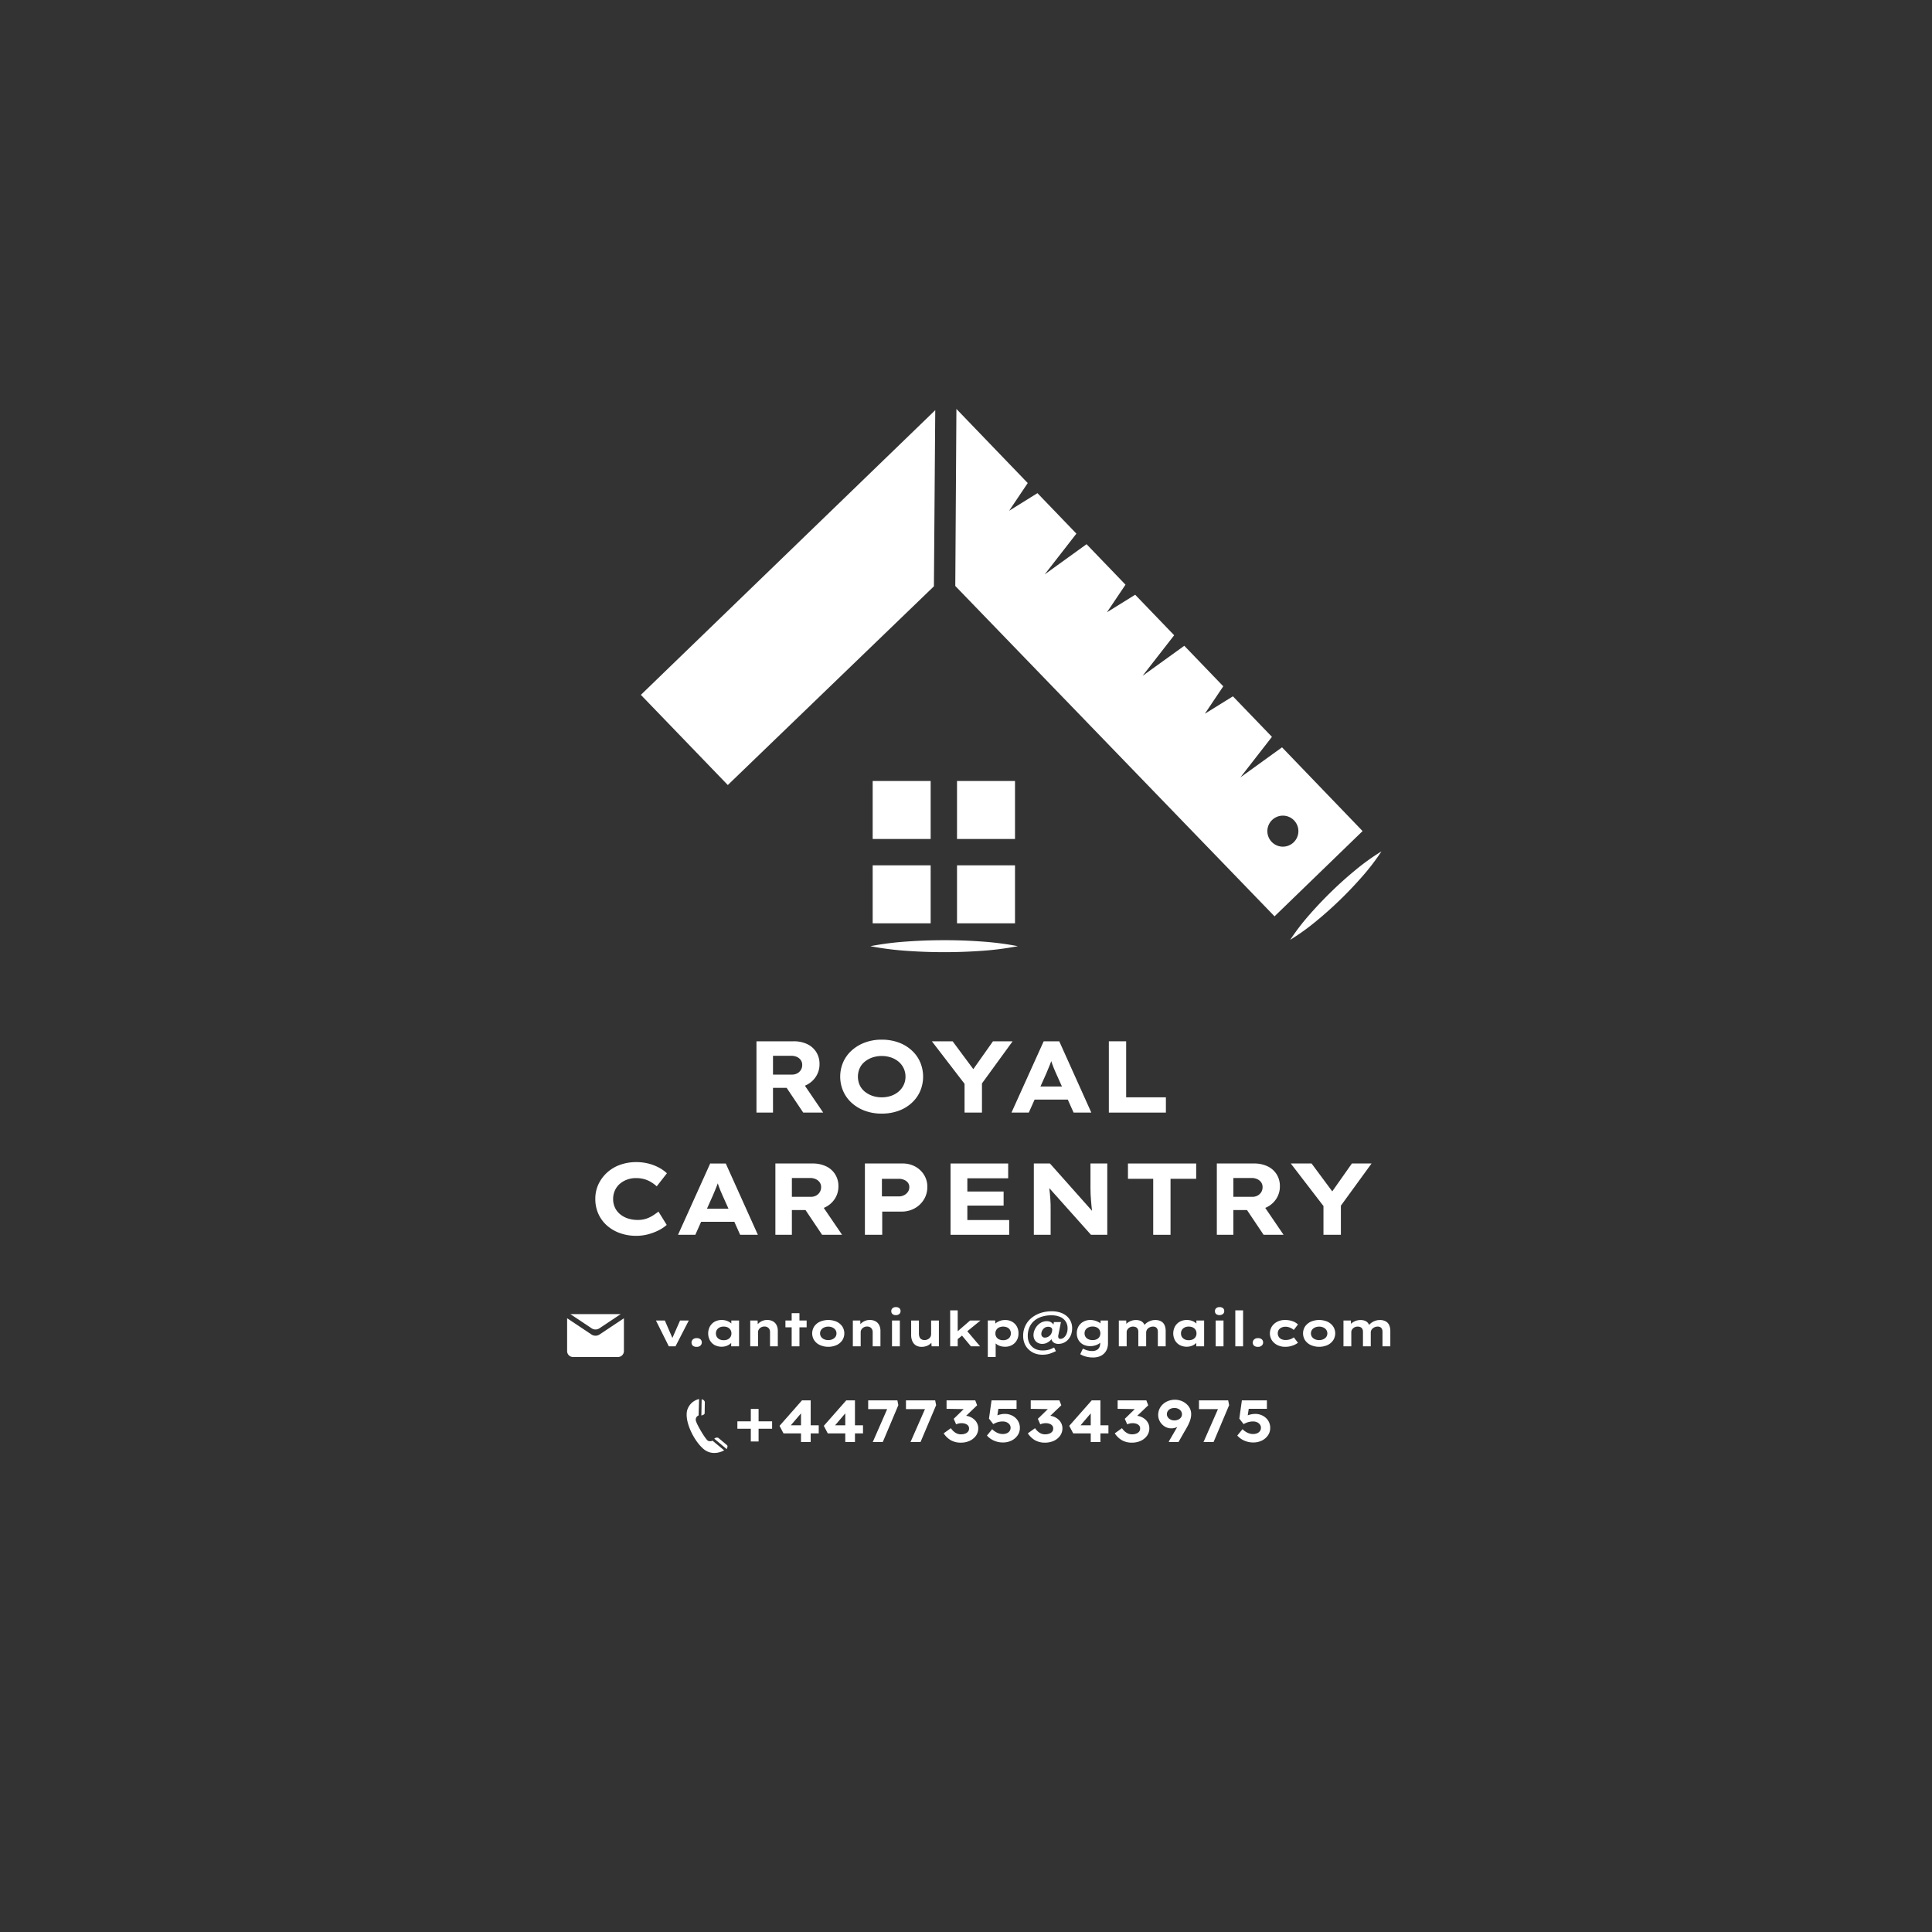 <svg id="Layer_1" data-name="Layer 1" xmlns="http://www.w3.org/2000/svg" width="200mm" height="200mm" viewBox="0 0 566.929 566.929">
  <rect x="0" y="0" width="566.929" height="566.929" fill="#333333" stroke="none"/>
  <g>
    <rect x="256.08" y="229.176" width="17.015" height="17.015" fill="#fff"/>
    <rect x="280.829" y="229.176" width="17.015" height="17.015" fill="#fff"/>
    <rect x="256.08" y="253.925" width="17.015" height="17.015" fill="#fff"/>
    <rect x="280.829" y="253.925" width="17.015" height="17.015" fill="#fff"/>
    <polygon points="274.048 172.049 274.441 120.363 188.056 203.901 213.568 230.361 274.048 172.049" fill="#fff"/>
    <path d="M399.84,243.87,376.2,219.3,363.99,228.11l9.25-11.89-11.45-11.89-8.24,5.11L358.96,201.39,347.52,189.5l-12.25,8.83,9.28-11.92L333.11,174.52l-8.28,5.14,5.44-8.09-11.43-11.88-12.28,8.86L315.86,156.59l-11.43-11.88L296.12,149.88l5.46-8.13L280.65,120l-.33,51.95L374,268.89Zm-26.55-3.25a4.551,4.551,0,1,1-.12,6.43A4.548,4.548,0,0,1,373.29,240.62Z" fill="#fff"/>
    <path d="M255.392,277.65a88.73,88.73,0,0,0,10.823,1.375c3.608.258,7.215.377,10.823.379q5.412.004,10.823-.375a87.569,87.569,0,0,0,10.823-1.38,87.567,87.567,0,0,0-10.823-1.38q-5.412-.386-10.823-.375c-3.608.002-7.215.122-10.823.379A88.73,88.73,0,0,0,255.392,277.65Z" fill="#fff"/>
    <path d="M390.777,261.539q-3.343,3.244-6.426,6.757a66.325,66.325,0,0,0-5.733,7.472,66.328,66.328,0,0,0,7.647-5.497q3.614-2.965,6.954-6.212,3.348-3.239,6.429-6.753a65.44,65.44,0,0,0,5.73-7.475,65.424,65.424,0,0,0-7.651,5.493Q394.114,258.289,390.777,261.539Z" fill="#fff"/>
    <path d="M226.83,319.22h4L235.7,326.48h5.86l-5.37-7.89q.285-.12.57-.27a6.883,6.883,0,0,0,2.72-2.49,6.586,6.586,0,0,0,1-3.57,6.443,6.443,0,0,0-.94-3.51,6.354,6.354,0,0,0-2.64-2.35,8.975,8.975,0,0,0-4.01-.84H221.98V326.48h4.85Zm0-9.41H232.15a4.146,4.146,0,0,1,1.67.32,2.859,2.859,0,0,1,1.15.93A2.383,2.383,0,0,1,235.4,312.5a2.678,2.678,0,0,1-.4,1.47,2.834,2.834,0,0,1-1.08,1.01,3.299,3.299,0,0,1-1.54.35h-5.55Z" fill="#fff"/>
    <path d="M249.97,323.67a11.805,11.805,0,0,0,3.86,2.29A14.012,14.012,0,0,0,258.74,326.78a14.212,14.212,0,0,0,4.89-.81,11.399,11.399,0,0,0,3.85-2.28,10.213,10.213,0,0,0,2.51-3.45,10.857,10.857,0,0,0,0-8.61,10.023,10.023,0,0,0-2.51-3.45,11.416,11.416,0,0,0-3.85-2.29,14.304,14.304,0,0,0-4.92-.81,13.865,13.865,0,0,0-4.87.83,11.944,11.944,0,0,0-3.85,2.28,10.073,10.073,0,0,0-2.54,3.44,10.7,10.7,0,0,0,0,8.59A9.991,9.991,0,0,0,249.97,323.67ZM252.24,313.53a5.266,5.266,0,0,1,1.45-1.93,7.336,7.336,0,0,1,2.24-1.27,8.783,8.783,0,0,1,5.61,0,6.918,6.918,0,0,1,2.22,1.28A5.782,5.782,0,0,1,265.2,313.54a5.665,5.665,0,0,1,.51,2.39,5.601,5.601,0,0,1-.51,2.39A5.781,5.781,0,0,1,263.76,320.25a6.708,6.708,0,0,1-2.21,1.29A8.412,8.412,0,0,1,258.74,322a8.498,8.498,0,0,1-2.81-.46,7.549,7.549,0,0,1-2.24-1.27,5.348,5.348,0,0,1-1.45-1.93,6.147,6.147,0,0,1,0-4.81Z" fill="#fff"/>
    <polygon points="288.15 326.48 288.15 317.92 297.14 305.56 291.38 305.56 285.61 313.73 279.54 305.56 273.45 305.56 283.04 318.04 283.04 326.48 288.15 326.48" fill="#fff"/>
    <path d="M303.6,322.66h9.73l1.71,3.82h5.2l-9.41-20.92H306.26l-9.45,20.92H301.89Zm3.47-7.77c.17-.44.35-.87.53-1.29.18-.42.36-.84.53-1.27.12-.32.24-.64.35-.95.1.31.2.61.32.92.16.43.32.86.49,1.29.17.42.35.85.55,1.27l1.78,3.97h-6.31Z" fill="#fff"/>
    <polygon points="342.12 322 330.46 322 330.46 305.56 325.38 305.56 325.38 326.48 342.12 326.48 342.12 322" fill="#fff"/>
    <path d="M195.64,359.44,193.22,355.53c-.46.36-.98.73-1.58,1.12a9.015,9.015,0,0,1-2,.96,7.858,7.858,0,0,1-2.52.37,9.258,9.258,0,0,1-2.76-.4,7.003,7.003,0,0,1-2.3-1.2,5.584,5.584,0,0,1-1.57-1.94,5.763,5.763,0,0,1-.57-2.59A5.953,5.953,0,0,1,180.48,349.24a5.478,5.478,0,0,1,1.49-1.93,6.704,6.704,0,0,1,2.12-1.19,7.317,7.317,0,0,1,2.47-.42,9.102,9.102,0,0,1,2.48.31,7.937,7.937,0,0,1,2.01.87,9.969,9.969,0,0,1,1.66,1.24L195.7,344.29a10.79,10.79,0,0,0-2.4-1.7,13.812,13.812,0,0,0-3.1-1.17A14.502,14.502,0,0,0,186.77,341.01a14.027,14.027,0,0,0-4.74.77,11.37,11.37,0,0,0-3.82,2.24,10.995,10.995,0,0,0-2.58,3.44,10.052,10.052,0,0,0-.94,4.33,10.535,10.535,0,0,0,.9,4.41,10.139,10.139,0,0,0,2.54,3.44,11.564,11.564,0,0,0,3.83,2.22,13.962,13.962,0,0,0,4.75.78,13.366,13.366,0,0,0,3.6-.48,15.859,15.859,0,0,0,3.11-1.21A10.544,10.544,0,0,0,195.64,359.44Z" fill="#fff"/>
    <path d="M217.19,362.34H222.39l-9.42-20.92H208.4L198.96,362.34H204.04l1.7-3.82h9.74Zm-9.74-7.65,1.76-3.94q.27-.66.54-1.29c.18-.42.35-.84.52-1.27.13-.32.24-.64.35-.95.1.31.2.61.32.92.16.43.33.86.5,1.29s.35.85.55,1.27l1.78,3.97Z" fill="#fff"/>
    <path d="M247.1,362.34,241.73,354.45a6.056,6.056,0,0,0,.58-.27,6.952,6.952,0,0,0,2.72-2.49,6.673,6.673,0,0,0,1-3.57,6.45,6.45,0,0,0-.95-3.51,6.234,6.234,0,0,0-2.64-2.35,8.96,8.96,0,0,0-4-.84H227.53v20.92h4.84v-7.26h4l4.87,7.26Zm-14.73-16.67h5.32A3.95,3.95,0,0,1,239.36,346a2.836,2.836,0,0,1,1.15.92,2.39,2.39,0,0,1,.44,1.44,2.719,2.719,0,0,1-.41,1.48,2.855,2.855,0,0,1-1.07,1,3.209,3.209,0,0,1-1.54.36H232.37Z" fill="#fff"/>
    <path d="M271.11,351.99a6.962,6.962,0,0,0,1.01-3.72,6.526,6.526,0,0,0-.96-3.5,6.93,6.93,0,0,0-2.59-2.45,7.469,7.469,0,0,0-3.69-.9H253.8v20.92H258.88V355.53h5.67a7.73,7.73,0,0,0,3.86-.96A7.273,7.273,0,0,0,271.11,351.99Zm-4.7-2.24a3.016,3.016,0,0,1-1.12.97,3.421,3.421,0,0,1-1.57.36H258.79v-5.17H263.72a3.995,3.995,0,0,1,1.57.3,2.7,2.7,0,0,1,1.12.83,2.084,2.084,0,0,1,.42,1.32A2.401,2.401,0,0,1,266.41,349.75Z" fill="#fff"/>
    <polygon points="296.14 358.01 283.86 358.01 283.86 353.77 294.5 353.77 294.5 349.64 283.86 349.64 283.86 345.76 295.84 345.76 295.84 341.42 278.93 341.42 278.93 362.34 296.14 362.34 296.14 358.01" fill="#fff"/>
    <path d="M324.92,362.34V341.42H319.99v7.18c0,.63.01,1.25.04,1.85.03.6.07,1.2.12,1.82s.11,1.25.17,1.9c.03.37.08.75.13,1.14L308.1,341.42h-4.73v20.92h4.93V355.35c0-.7,0-1.34-.01-1.93-.01-.59-.04-1.13-.08-1.64s-.08-1.01-.13-1.51-.1-1-.16-1.51c0-.04-.01-.07-.01-.11L320.14,362.34Z" fill="#fff"/>
    <polygon points="343.48 362.34 343.48 345.91 351.01 345.91 351.01 341.42 330.99 341.42 330.99 345.91 338.4 345.91 338.4 362.34 343.48 362.34" fill="#fff"/>
    <path d="M370.79,362.34h5.86L371.28,354.45q.285-.12.57-.27a6.884,6.884,0,0,0,2.72-2.49,6.586,6.586,0,0,0,1-3.57,6.443,6.443,0,0,0-.94-3.51,6.354,6.354,0,0,0-2.64-2.35,8.975,8.975,0,0,0-4.01-.84H357.07v20.92h4.85v-7.26h4Zm-8.87-16.67H367.24A3.982,3.982,0,0,1,368.91,346a2.837,2.837,0,0,1,1.15.92,2.385,2.385,0,0,1,.43,1.44,2.714,2.714,0,0,1-.4,1.48,2.884,2.884,0,0,1-1.08,1,3.209,3.209,0,0,1-1.54.36h-5.55Z" fill="#fff"/>
    <polygon points="396.7 341.42 390.94 349.6 384.87 341.42 378.77 341.42 388.36 353.9 388.36 362.34 393.47 362.34 393.47 353.79 402.47 341.42 396.7 341.42" fill="#fff"/>
    <polygon points="222.6 413.44 220.32 413.44 220.32 417.08 216.38 417.08 216.38 419.25 220.32 419.25 220.32 422.99 222.6 422.99 222.6 419.25 226.57 419.25 226.57 417.08 222.6 417.08 222.6 413.44" fill="#fff"/>
    <path d="M237.89,410.93h-2.56l-6.58,7.47,1.16,2.21h5.14v2.55h2.84v-2.55h2.36V418.24h-2.36Zm-2.84,7.31h-2.99l2.99-3.49Z" fill="#fff"/>
    <path d="M250.88,410.93h-2.56l-6.58,7.47,1.16,2.21h5.14v2.55h2.84v-2.55h2.36V418.24h-2.36ZM248.04,418.24h-2.99l2.99-3.5Z" fill="#fff"/>
    <polygon points="254.76 410.93 254.76 413.5 260.33 413.5 256.1 423.16 259.04 423.16 263.61 412.33 263.33 410.93 254.76 410.93" fill="#fff"/>
    <polygon points="265.85 410.93 265.85 413.5 271.42 413.5 267.18 423.16 270.12 423.16 274.7 412.33 274.42 410.93 265.85 410.93" fill="#fff"/>
    <path d="M285.82,416.48a4.425,4.425,0,0,0-1.31-.78,3.922,3.922,0,0,0-1.01-.24l3.23-3.09-.55-1.44H277.76v2.48l5.03.08-2.93,2.85.71,1.62a3.427,3.427,0,0,1,.48-.18,4.429,4.429,0,0,1,.55-.12,3.682,3.682,0,0,1,.58-.04,3.189,3.189,0,0,1,1.04.16,2.062,2.062,0,0,1,.82.5,1.294,1.294,0,0,1,.32.91,1.393,1.393,0,0,1-.34.96,2.019,2.019,0,0,1-.87.56,3.657,3.657,0,0,1-1.16.18,2.833,2.833,0,0,1-1.22-.25,3.674,3.674,0,0,1-.98-.66,5.402,5.402,0,0,1-.77-.89l-2.11,1.51a6.357,6.357,0,0,0,2.11,2.03,5.852,5.852,0,0,0,2.95.7,6.122,6.122,0,0,0,2.57-.53,4.691,4.691,0,0,0,1.84-1.49,3.718,3.718,0,0,0,.68-2.19,3.323,3.323,0,0,0-.33-1.46A3.601,3.601,0,0,0,285.82,416.48Z" fill="#fff"/>
    <path d="M297.06,415.42a4.664,4.664,0,0,0-2.22-.52,5.522,5.522,0,0,0-1.28.15,5.782,5.782,0,0,0-.89.27l.29-1.91h5.34v-2.48H290.96l-.75,5.35,1.25,1.61c.21-.11.45-.23.72-.35a5.033,5.033,0,0,1,2.07-.42,2.733,2.733,0,0,1,1.18.24,2.143,2.143,0,0,1,.82.66,1.522,1.522,0,0,1,.3.93,1.714,1.714,0,0,1-.29.98,1.879,1.879,0,0,1-.83.65,3.023,3.023,0,0,1-1.2.22,3.758,3.758,0,0,1-1.59-.36,5.179,5.179,0,0,1-1.49-1.06L289.61,421.25a5.839,5.839,0,0,0,2.04,1.48,6.411,6.411,0,0,0,2.67.55,5.611,5.611,0,0,0,2.51-.56,4.673,4.673,0,0,0,1.78-1.53,3.715,3.715,0,0,0,.66-2.15,3.865,3.865,0,0,0-.61-2.18A4.123,4.123,0,0,0,297.06,415.42Z" fill="#fff"/>
    <path d="M310.52,416.48A4.607,4.607,0,0,0,309.2,415.7a4.18,4.18,0,0,0-1-.24l3.23-3.09-.56-1.44h-8.41v2.48l5.02.08-2.93,2.85.71,1.62a3.144,3.144,0,0,1,.49-.18,4.269,4.269,0,0,1,.54-.12,3.764,3.764,0,0,1,.58-.04,3.293,3.293,0,0,1,1.05.16,1.956,1.956,0,0,1,.81.5,1.251,1.251,0,0,1,.32.91,1.435,1.435,0,0,1-.33.96,2.054,2.054,0,0,1-.88.56,3.614,3.614,0,0,1-1.16.18,2.834,2.834,0,0,1-1.22-.25,3.841,3.841,0,0,1-.98-.66,5.339,5.339,0,0,1-.76-.89l-2.11,1.51a6.264,6.264,0,0,0,2.11,2.03,5.814,5.814,0,0,0,2.94.7,6.169,6.169,0,0,0,2.58-.53,4.659,4.659,0,0,0,1.83-1.49,3.659,3.659,0,0,0,.69-2.19,3.321,3.321,0,0,0-.33-1.46A3.739,3.739,0,0,0,310.52,416.48Z" fill="#fff"/>
    <path d="M322.91,410.93H320.35l-6.59,7.47,1.16,2.21h5.15v2.55h2.84v-2.55H325.26V418.24h-2.35ZM320.07,418.24h-2.99l2.99-3.5Z" fill="#fff"/>
    <path d="M336.03,416.48a4.607,4.607,0,0,0-1.32-.78,4.18,4.18,0,0,0-1-.24l3.23-3.09-.56-1.44h-8.42v2.48l5.03.08-2.93,2.85.71,1.62a3.144,3.144,0,0,1,.49-.18,4.269,4.269,0,0,1,.54-.12,3.68,3.68,0,0,1,.58-.04,3.293,3.293,0,0,1,1.05.16,1.956,1.956,0,0,1,.81.5,1.251,1.251,0,0,1,.32.91,1.435,1.435,0,0,1-.33.96,2.054,2.054,0,0,1-.88.56,3.613,3.613,0,0,1-1.16.18,2.834,2.834,0,0,1-1.22-.25,3.841,3.841,0,0,1-.98-.66,5.339,5.339,0,0,1-.76-.89l-2.11,1.51a6.263,6.263,0,0,0,2.11,2.03,5.814,5.814,0,0,0,2.94.7,6.169,6.169,0,0,0,2.58-.53,4.731,4.731,0,0,0,1.83-1.49,3.65,3.65,0,0,0,.68-2.19,3.314,3.314,0,0,0-.32-1.46A3.741,3.741,0,0,0,336.03,416.48Z" fill="#fff"/>
    <path d="M348.14,411.98a4.957,4.957,0,0,0-1.52-.91,5.463,5.463,0,0,0-4.34.26,4.642,4.642,0,0,0-1.77,1.6,4.183,4.183,0,0,0-.65,2.28,3.889,3.889,0,0,0,.52,1.94,4.164,4.164,0,0,0,1.41,1.45,3.648,3.648,0,0,0,1.95.54,3.728,3.728,0,0,0,1.27-.22A4.017,4.017,0,0,0,345.45,418.74l-2.47,4.25.07.17h2.77l1.71-3.01c.25-.4.48-.8.71-1.22a12.993,12.993,0,0,0,.65-1.29,7.691,7.691,0,0,0,.48-1.34,5.302,5.302,0,0,0,.17-1.37,3.628,3.628,0,0,0-.37-1.62A4.376,4.376,0,0,0,348.14,411.98Zm-1.57,3.92a1.949,1.949,0,0,1-.78.65,2.654,2.654,0,0,1-1.2.25,2.3,2.3,0,0,1-1.13-.26,1.948,1.948,0,0,1-.77-.67,1.487,1.487,0,0,1-.28-.85,1.647,1.647,0,0,1,.3-1,1.949,1.949,0,0,1,.8-.64,2.768,2.768,0,0,1,1.1-.21,2.596,2.596,0,0,1,1.18.25,1.875,1.875,0,0,1,.77.67,1.639,1.639,0,0,1,.28.93A1.525,1.525,0,0,1,346.57,415.9Z" fill="#fff"/>
    <polygon points="351.83 410.93 351.83 413.5 357.4 413.5 353.16 423.16 356.11 423.16 360.68 412.33 360.4 410.93 351.83 410.93" fill="#fff"/>
    <path d="M370.52,415.42a4.663,4.663,0,0,0-2.22-.52,6.253,6.253,0,0,0-2.16.42l.29-1.91H371.76v-2.48h-7.34l-.75,5.35,1.25,1.61c.21-.11.45-.23.72-.35a5.22,5.22,0,0,1,.92-.3,5.01,5.01,0,0,1,1.15-.12,2.78,2.78,0,0,1,1.19.24,2.039,2.039,0,0,1,.81.66,1.522,1.522,0,0,1,.3.93,1.642,1.642,0,0,1-.29.98,1.907,1.907,0,0,1-.82.65,3.109,3.109,0,0,1-1.21.22,3.759,3.759,0,0,1-1.59-.36,5.182,5.182,0,0,1-1.49-1.06L363.07,421.25a5.838,5.838,0,0,0,2.04,1.48,6.411,6.411,0,0,0,2.67.55,5.611,5.611,0,0,0,2.51-.56,4.673,4.673,0,0,0,1.78-1.53A3.715,3.715,0,0,0,372.73,419.04a3.94,3.94,0,0,0-.6-2.18A4.225,4.225,0,0,0,370.52,415.42Z" fill="#fff"/>
    <path d="M207.796,422.801c-.675-.283-3.253-4.603-3.573-5.831a1.299,1.299,0,0,1,.773-1.617l.146-4.819a4.738,4.738,0,0,0-3.517,3.369c-.775,3.239,1.961,8.83,4.774,11.252s6.105.439,6.105.439l-3.417-2.84A1.62,1.62,0,0,1,207.796,422.801Z" fill="#fff"/>
    <path d="M206.773,414.703c.008-.475.054-3.327.054-3.327a1.114,1.114,0,0,0-.938-.762l-.077,4.752S206.766,415.178,206.773,414.703Z" fill="#fff"/>
    <path d="M210.782,421.929a1.114,1.114,0,0,0-1.183.249l3.644,3.052s.454-.86.09-1.165C212.969,423.76,210.782,421.929,210.782,421.929Z" fill="#fff"/>
    <polygon points="199.56 387.49 197.31 392.61 195.09 387.49 192.48 387.49 196.26 395.07 198.22 395.07 202.12 387.49 199.56 387.49" fill="#fff"/>
    <path d="M205.56,393.01a1.642,1.642,0,0,0-1.13-.34,1.565,1.565,0,0,0-1.12.38,1.291,1.291,0,0,0-.01,1.84,1.676,1.676,0,0,0,1.13.33,1.506,1.506,0,0,0,1.12-.38,1.279,1.279,0,0,0,.01-1.83Z" fill="#fff"/>
    <path d="M216.87,395.07V387.49H214.6v.9a2.612,2.612,0,0,0-.54-.43,3.953,3.953,0,0,0-1.02-.45,4.092,4.092,0,0,0-1.24-.17,4.281,4.281,0,0,0-2.09.5,3.735,3.735,0,0,0-1.39,1.4,4.333,4.333,0,0,0-.01,4.06,3.611,3.611,0,0,0,1.38,1.39,4.457,4.457,0,0,0,3.27.33,3.749,3.749,0,0,0,1.01-.46,3.214,3.214,0,0,0,.59-.49v1Zm-2.52-2.75a1.959,1.959,0,0,1-.78.7,2.713,2.713,0,0,1-1.22.25,2.582,2.582,0,0,1-1.19-.25,1.952,1.952,0,0,1-.8-.7,1.872,1.872,0,0,1-.28-1.03A1.928,1.928,0,0,1,210.36,390.23a2.027,2.027,0,0,1,.8-.7,2.579,2.579,0,0,1,1.19-.25,2.71,2.71,0,0,1,1.22.25,2.036,2.036,0,0,1,.78.7,1.928,1.928,0,0,1,.28,1.06A1.873,1.873,0,0,1,214.35,392.32Z" fill="#fff"/>
    <path d="M226.83,387.74a3.394,3.394,0,0,0-1.72-.4,3.552,3.552,0,0,0-2.63,1.1c-.04.04-.08.09-.12.13l-.05-1.08h-2.16v7.58h2.29V390.9a1.457,1.457,0,0,1,.12-.57,1.82,1.82,0,0,1,.37-.53,2.169,2.169,0,0,1,.59-.39,1.926,1.926,0,0,1,.77-.15,1.659,1.659,0,0,1,.88.19,1.41,1.41,0,0,1,.59.57,1.804,1.804,0,0,1,.2.87v4.18h2.28v-4.55a3.656,3.656,0,0,0-.36-1.66A2.585,2.585,0,0,0,226.83,387.74Z" fill="#fff"/>
    <polygon points="234.59 395.07 234.59 389.49 236.7 389.49 236.7 387.49 234.59 387.49 234.59 385.34 232.31 385.34 232.31 387.49 230.48 387.49 230.48 389.49 232.31 389.49 232.31 395.07 234.59 395.07" fill="#fff"/>
    <path d="M245.5,394.7a4.147,4.147,0,0,0,1.66-1.4,3.751,3.751,0,0,0,0-4.07A4.206,4.206,0,0,0,245.5,387.84a6.228,6.228,0,0,0-4.89,0,4.07,4.07,0,0,0-1.68,1.39,3.752,3.752,0,0,0,0,4.07A4.016,4.016,0,0,0,240.61,394.7a6.116,6.116,0,0,0,4.89,0Zm-4.55-2.4a1.867,1.867,0,0,1,0-2.06,2.096,2.096,0,0,1,.87-.7,2.924,2.924,0,0,1,1.24-.25,2.865,2.865,0,0,1,1.22.25,2.233,2.233,0,0,1,.87.7,1.867,1.867,0,0,1,0,2.06,2.305,2.305,0,0,1-.87.69,2.865,2.865,0,0,1-1.22.25,2.924,2.924,0,0,1-1.24-.25A2.159,2.159,0,0,1,240.95,392.3Z" fill="#fff"/>
    <path d="M255.87,390.02a1.699,1.699,0,0,1,.21.87v4.18H258.36v-4.55a3.656,3.656,0,0,0-.36-1.66,2.666,2.666,0,0,0-1.06-1.12,3.343,3.343,0,0,0-1.72-.4,3.552,3.552,0,0,0-2.63,1.1,1.268,1.268,0,0,0-.11.13l-.05-1.08H250.26v7.58h2.3V390.9a1.459,1.459,0,0,1,.12-.57,1.648,1.648,0,0,1,.37-.53,1.915,1.915,0,0,1,1.36-.54,1.704,1.704,0,0,1,.88.19A1.386,1.386,0,0,1,255.87,390.02Z" fill="#fff"/>
    <path d="M262.89,383.56a1.392,1.392,0,0,0-.99.33,1.088,1.088,0,0,0-.36.84,1.069,1.069,0,0,0,.36.87,1.434,1.434,0,0,0,.99.31,1.453,1.453,0,0,0,1-.33,1.072,1.072,0,0,0,.37-.85,1.06,1.06,0,0,0-.36-.86A1.488,1.488,0,0,0,262.89,383.56Z" fill="#fff"/>
    <rect x="261.75" y="387.49" width="2.3" height="7.58" fill="#fff"/>
    <path d="M273.23,391.46a1.768,1.768,0,0,1-.15.73,1.617,1.617,0,0,1-.42.55,2.039,2.039,0,0,1-1.34.49A1.793,1.793,0,0,1,270.38,393a1.284,1.284,0,0,1-.55-.64,2.758,2.758,0,0,1-.18-1.06V387.49h-2.28v4.2a4.398,4.398,0,0,0,.37,1.91,2.734,2.734,0,0,0,1.06,1.21,3.142,3.142,0,0,0,1.64.41,4.216,4.216,0,0,0,1.5-.26,3.44,3.44,0,0,0,1.13-.7c.08-.08.16-.17.23-.25l.07,1.06h2.14V387.49h-2.28Z" fill="#fff"/>
    <polygon points="284.67 387.49 281.03 390.63 281.03 384.51 278.82 384.51 278.82 395.07 281.03 395.07 281.03 392.95 282.29 391.92 284.91 395.07 287.6 395.07 283.85 390.64 287.7 387.49 284.67 387.49" fill="#fff"/>
    <path d="M292.17,394.21c.01.02.03.03.05.05a3.452,3.452,0,0,0,1.16.68,4.583,4.583,0,0,0,1.55.25,4.006,4.006,0,0,0,2.04-.5,3.614,3.614,0,0,0,1.39-1.38,4.013,4.013,0,0,0,.51-2.04,4.058,4.058,0,0,0-.5-2.04,3.521,3.521,0,0,0-1.38-1.38,4.057,4.057,0,0,0-2.04-.5,4.462,4.462,0,0,0-1.53.25A4.074,4.074,0,0,0,292.25,388.24a1.463,1.463,0,0,0-.18.16l-.05-.92h-2.16V398.2h2.31Zm.2-3.97a1.826,1.826,0,0,1,.79-.71,3.029,3.029,0,0,1,2.41,0,1.807,1.807,0,0,1,.78.69,2.109,2.109,0,0,1,0,2.1,1.862,1.862,0,0,1-.79.7,2.654,2.654,0,0,1-1.2.25,2.684,2.684,0,0,1-1.2-.25,1.806,1.806,0,0,1-.79-.7,1.917,1.917,0,0,1-.28-1.05A1.872,1.872,0,0,1,292.37,390.24Z" fill="#fff"/>
    <path d="M314.61,389.73a4.692,4.692,0,0,0-.4-1.95A4.582,4.582,0,0,0,313.04,386.21a5.558,5.558,0,0,0-1.89-1.05,8.027,8.027,0,0,0-2.56-.37,10.285,10.285,0,0,0-3.22.49A8.402,8.402,0,0,0,302.7,386.73a6.633,6.633,0,0,0-2.46,5.3,5.803,5.803,0,0,0,.4,2.19,4.945,4.945,0,0,0,1.17,1.74,5.38,5.38,0,0,0,1.78,1.16A6.26,6.26,0,0,0,305.88,397.53a7.56,7.56,0,0,0,1.41-.12,6.99,6.99,0,0,0,1.24-.36c.4-.15.84-.34,1.32-.56l-.53-1.07c-.41.2-.78.36-1.1.49a5.528,5.528,0,0,1-1.01.27,6.706,6.706,0,0,1-1.28.1,5.242,5.242,0,0,1-1.76-.29,3.936,3.936,0,0,1-1.37-.86,3.701,3.701,0,0,1-.89-1.34,4.71,4.71,0,0,1-.32-1.78,6.27,6.27,0,0,1,.5-2.55,5.221,5.221,0,0,1,1.41-1.9,6.237,6.237,0,0,1,2.19-1.18A8.986,8.986,0,0,1,308.51,385.97a6.404,6.404,0,0,1,2.56.46A3.659,3.659,0,0,1,312.7,387.76a3.591,3.591,0,0,1,.57,2.04,3.895,3.895,0,0,1-.19,1.29,3.258,3.258,0,0,1-.48.97,2.254,2.254,0,0,1-.67.61,1.565,1.565,0,0,1-.77.21.631.631,0,0,1-.4-.11.564.564,0,0,1-.21-.36,1.445,1.445,0,0,1,.01-.62l.76-3.84H309.26l-.15.77a.972.972,0,0,0-.08-.14,1.97,1.97,0,0,0-.75-.65,2.409,2.409,0,0,0-1.1-.24,3.451,3.451,0,0,0-1.57.36,4.134,4.134,0,0,0-1.24.96,4.7,4.7,0,0,0-.81,1.33,3.885,3.885,0,0,0-.29,1.43,2.756,2.756,0,0,0,.34,1.37,2.242,2.242,0,0,0,.93.9,2.777,2.777,0,0,0,1.33.31,3.12,3.12,0,0,0,1.23-.26,3.942,3.942,0,0,0,1.1-.74,3.327,3.327,0,0,0,.36-.39,1.427,1.427,0,0,0,.23.59,1.761,1.761,0,0,0,.7.58,2.376,2.376,0,0,0,1.07.22,3.78,3.78,0,0,0,2.85-1.24,4.445,4.445,0,0,0,.88-1.46A5.481,5.481,0,0,0,314.61,389.73Zm-5.9.94c-.02.11-.05.21-.07.3a2.396,2.396,0,0,1-.47.83,2.358,2.358,0,0,1-.73.53,2.142,2.142,0,0,1-.86.18.992.992,0,0,1-1.01-1.04,2.137,2.137,0,0,1,.25-1.02,2.23,2.23,0,0,1,.69-.8,1.797,1.797,0,0,1,1.06-.32,1.675,1.675,0,0,1,.67.12.922.922,0,0,1,.42.35.86.86,0,0,1,.1.53A1.853,1.853,0,0,1,308.71,390.67Z" fill="#fff"/>
    <path d="M322.56,395.43a1.787,1.787,0,0,1-.81.75,2.712,2.712,0,0,1-1.25.27,4.73,4.73,0,0,1-1.11-.12,4.817,4.817,0,0,1-.9-.27c-.27-.11-.51-.22-.73-.32l-.77,1.64a6.182,6.182,0,0,0,1.6.68,7.857,7.857,0,0,0,2.19.28,5.265,5.265,0,0,0,1.7-.26,3.731,3.731,0,0,0,2.32-2.12,4.725,4.725,0,0,0,.33-1.82V387.49h-2.16l-.05.86A1.8,1.8,0,0,0,322.48,388.02a5.884,5.884,0,0,0-.8-.37,5.076,5.076,0,0,0-.87-.23A3.96,3.96,0,0,0,320,387.34a4.173,4.173,0,0,0-2.09.5A3.67,3.67,0,0,0,316.49,389.21a3.975,3.975,0,0,0-.51,2.03,3.841,3.841,0,0,0,.49,1.97,3.466,3.466,0,0,0,1.38,1.33,4.393,4.393,0,0,0,2.05.47,5.015,5.015,0,0,0,1.57-.24,3.627,3.627,0,0,0,1.21-.62c.06-.05.11-.1.16-.15v.18A2.569,2.569,0,0,1,322.56,395.43ZM322.62,392.29a1.925,1.925,0,0,1-.79.7,2.713,2.713,0,0,1-1.2.25,2.877,2.877,0,0,1-1.25-.25,2.071,2.071,0,0,1-.84-.7,1.992,1.992,0,0,1,0-2.07,2.069,2.069,0,0,1,.84-.7,2.877,2.877,0,0,1,1.25-.26,2.698,2.698,0,0,1,1.21.26,1.835,1.835,0,0,1,.78.7,2.119,2.119,0,0,1,0,2.07Z" fill="#fff"/>
    <path d="M342.06,395.07v-4.54a4.082,4.082,0,0,0-.32-1.65,2.343,2.343,0,0,0-.99-1.12,3.487,3.487,0,0,0-1.79-.41,3.972,3.972,0,0,0-1.05.14,4.851,4.851,0,0,0-.94.38,4.393,4.393,0,0,0-.77.54,3.227,3.227,0,0,0-.37.37,2.372,2.372,0,0,0-.37-.62A2.126,2.126,0,0,0,334.52,387.54a3.492,3.492,0,0,0-1.19-.19A4.087,4.087,0,0,0,332.25,387.49a4.044,4.044,0,0,0-.91.37,3.34,3.34,0,0,0-.73.53l-.09.09-.04-.99h-2.17v7.58H330.61v-4.21a1.253,1.253,0,0,1,.13-.54,1.742,1.742,0,0,1,.37-.51,1.825,1.825,0,0,1,.58-.38,1.849,1.849,0,0,1,.74-.15,2.002,2.002,0,0,1,.9.18,1.136,1.136,0,0,1,.53.53,1.787,1.787,0,0,1,.17.78v4.3h2.3v-4.03a1.553,1.553,0,0,1,.15-.69,1.615,1.615,0,0,1,.42-.55,2.104,2.104,0,0,1,.65-.38,2.177,2.177,0,0,1,.82-.14,1.455,1.455,0,0,1,.78.19,1.133,1.133,0,0,1,.46.53,1.888,1.888,0,0,1,.15.79v4.28Z" fill="#fff"/>
    <path d="M353.34,395.07V387.49h-2.27v.9a2.616,2.616,0,0,0-.54-.43,3.881,3.881,0,0,0-1.01-.45,4.181,4.181,0,0,0-1.24-.17,4.226,4.226,0,0,0-2.09.5A3.692,3.692,0,0,0,344.79,389.24a4.333,4.333,0,0,0-.01,4.06,3.638,3.638,0,0,0,1.39,1.39,4.431,4.431,0,0,0,3.26.33,3.748,3.748,0,0,0,1.01-.46,3.213,3.213,0,0,0,.59-.49v1Zm-2.52-2.75a1.96,1.96,0,0,1-.78.7,2.713,2.713,0,0,1-1.22.25,2.582,2.582,0,0,1-1.19-.25,1.951,1.951,0,0,1-.8-.7,1.873,1.873,0,0,1-.28-1.03,1.928,1.928,0,0,1,.28-1.06,2.025,2.025,0,0,1,.8-.7,2.578,2.578,0,0,1,1.19-.25,2.709,2.709,0,0,1,1.22.25,2.036,2.036,0,0,1,.78.7A1.929,1.929,0,0,1,351.1,391.29,1.874,1.874,0,0,1,350.82,392.32Z" fill="#fff"/>
    <rect x="356.73" y="387.49" width="2.3" height="7.58" fill="#fff"/>
    <path d="M358.88,383.87a1.505,1.505,0,0,0-1.01-.31,1.418,1.418,0,0,0-1,.33,1.081,1.081,0,0,0-.35.84,1.063,1.063,0,0,0,.35.87,1.724,1.724,0,0,0,2-.02,1.072,1.072,0,0,0,.37-.85A1.06,1.06,0,0,0,358.88,383.87Z" fill="#fff"/>
    <rect x="362.49" y="384.51" width="2.28" height="10.56" fill="#fff"/>
    <path d="M368.02,393.05a1.179,1.179,0,0,0-.4.9,1.213,1.213,0,0,0,.38.94,1.677,1.677,0,0,0,1.13.33,1.506,1.506,0,0,0,1.12-.38,1.158,1.158,0,0,0,.4-.89,1.186,1.186,0,0,0-.39-.94,1.642,1.642,0,0,0-1.13-.34A1.539,1.539,0,0,0,368.02,393.05Z" fill="#fff"/>
    <path d="M376.03,389.57a2.709,2.709,0,0,1,1.2-.25,3.052,3.052,0,0,1,.92.13,4.174,4.174,0,0,1,.82.34,2.927,2.927,0,0,1,.67.47l1.24-1.6a4.224,4.224,0,0,0-1.64-.98,6.602,6.602,0,0,0-2.18-.34,4.882,4.882,0,0,0-2.26.51A4.051,4.051,0,0,0,373.22,389.25a3.808,3.808,0,0,0,0,4.04,4.044,4.044,0,0,0,1.6,1.4,4.97,4.97,0,0,0,2.31.52,6.227,6.227,0,0,0,2.11-.34,5.638,5.638,0,0,0,1.64-.85l-1.22-1.58a3.748,3.748,0,0,1-.63.38,3.591,3.591,0,0,1-.8.28,3.836,3.836,0,0,1-1,.11,2.779,2.779,0,0,1-1.19-.24,1.804,1.804,0,0,1-.8-.69,1.861,1.861,0,0,1-.29-1.01,1.816,1.816,0,0,1,.28-1.02A1.917,1.917,0,0,1,376.03,389.57Z" fill="#fff"/>
    <path d="M389.54,387.84a6.228,6.228,0,0,0-4.89,0,4.2,4.2,0,0,0-1.68,1.39,3.751,3.751,0,0,0,0,4.07,4.142,4.142,0,0,0,1.68,1.4,6.116,6.116,0,0,0,4.89,0,4.081,4.081,0,0,0,1.66-1.4,3.699,3.699,0,0,0,0-4.07A4.138,4.138,0,0,0,389.54,387.84Zm-.35,4.46a2.16,2.16,0,0,1-.87.69,2.865,2.865,0,0,1-1.22.25,2.925,2.925,0,0,1-1.24-.25,2.159,2.159,0,0,1-.87-.69,1.866,1.866,0,0,1,0-2.06,2.097,2.097,0,0,1,.87-.7,2.925,2.925,0,0,1,1.24-.25,2.865,2.865,0,0,1,1.22.25,2.097,2.097,0,0,1,.87.7,1.866,1.866,0,0,1,0,2.06Z" fill="#fff"/>
    <path d="M407.66,388.88a2.363,2.363,0,0,0-1-1.12,3.447,3.447,0,0,0-1.78-.41,3.969,3.969,0,0,0-1.05.14,4.6,4.6,0,0,0-.94.38,4.052,4.052,0,0,0-.77.54,3.228,3.228,0,0,0-.37.37,2.393,2.393,0,0,0-.38-.62,2.041,2.041,0,0,0-.93-.62,3.532,3.532,0,0,0-1.19-.19,4.088,4.088,0,0,0-1.08.14,3.869,3.869,0,0,0-.91.37,3.113,3.113,0,0,0-.73.53l-.09.09-.04-.99h-2.17v7.58h2.3v-4.21a1.393,1.393,0,0,1,.12-.54,1.782,1.782,0,0,1,.38-.51,1.916,1.916,0,0,1,1.32-.53,2.002,2.002,0,0,1,.9.18,1.183,1.183,0,0,1,.53.53,1.787,1.787,0,0,1,.17.78v4.3h2.29v-4.03a1.553,1.553,0,0,1,.15-.69,1.642,1.642,0,0,1,.43-.55,2.102,2.102,0,0,1,.65-.38A2.16,2.16,0,0,1,404.28,389.28a1.468,1.468,0,0,1,.79.19,1.134,1.134,0,0,1,.46.53,1.888,1.888,0,0,1,.15.79v4.28h2.3v-4.54A4.079,4.079,0,0,0,407.66,388.88Z" fill="#fff"/>
    <path d="M173.552,391.591l-7.137-4.758v9.628a1.742,1.742,0,0,0,1.742,1.742h13.183a1.742,1.742,0,0,0,1.742-1.742v-9.625l-7.137,4.755A2.158,2.158,0,0,1,173.552,391.591Z" fill="#fff"/>
    <path d="M175.885,389.784l6.247-4.164H167.369l6.244,4.164A2.048,2.048,0,0,0,175.885,389.784Z" fill="#fff"/>
  </g>
</svg>

